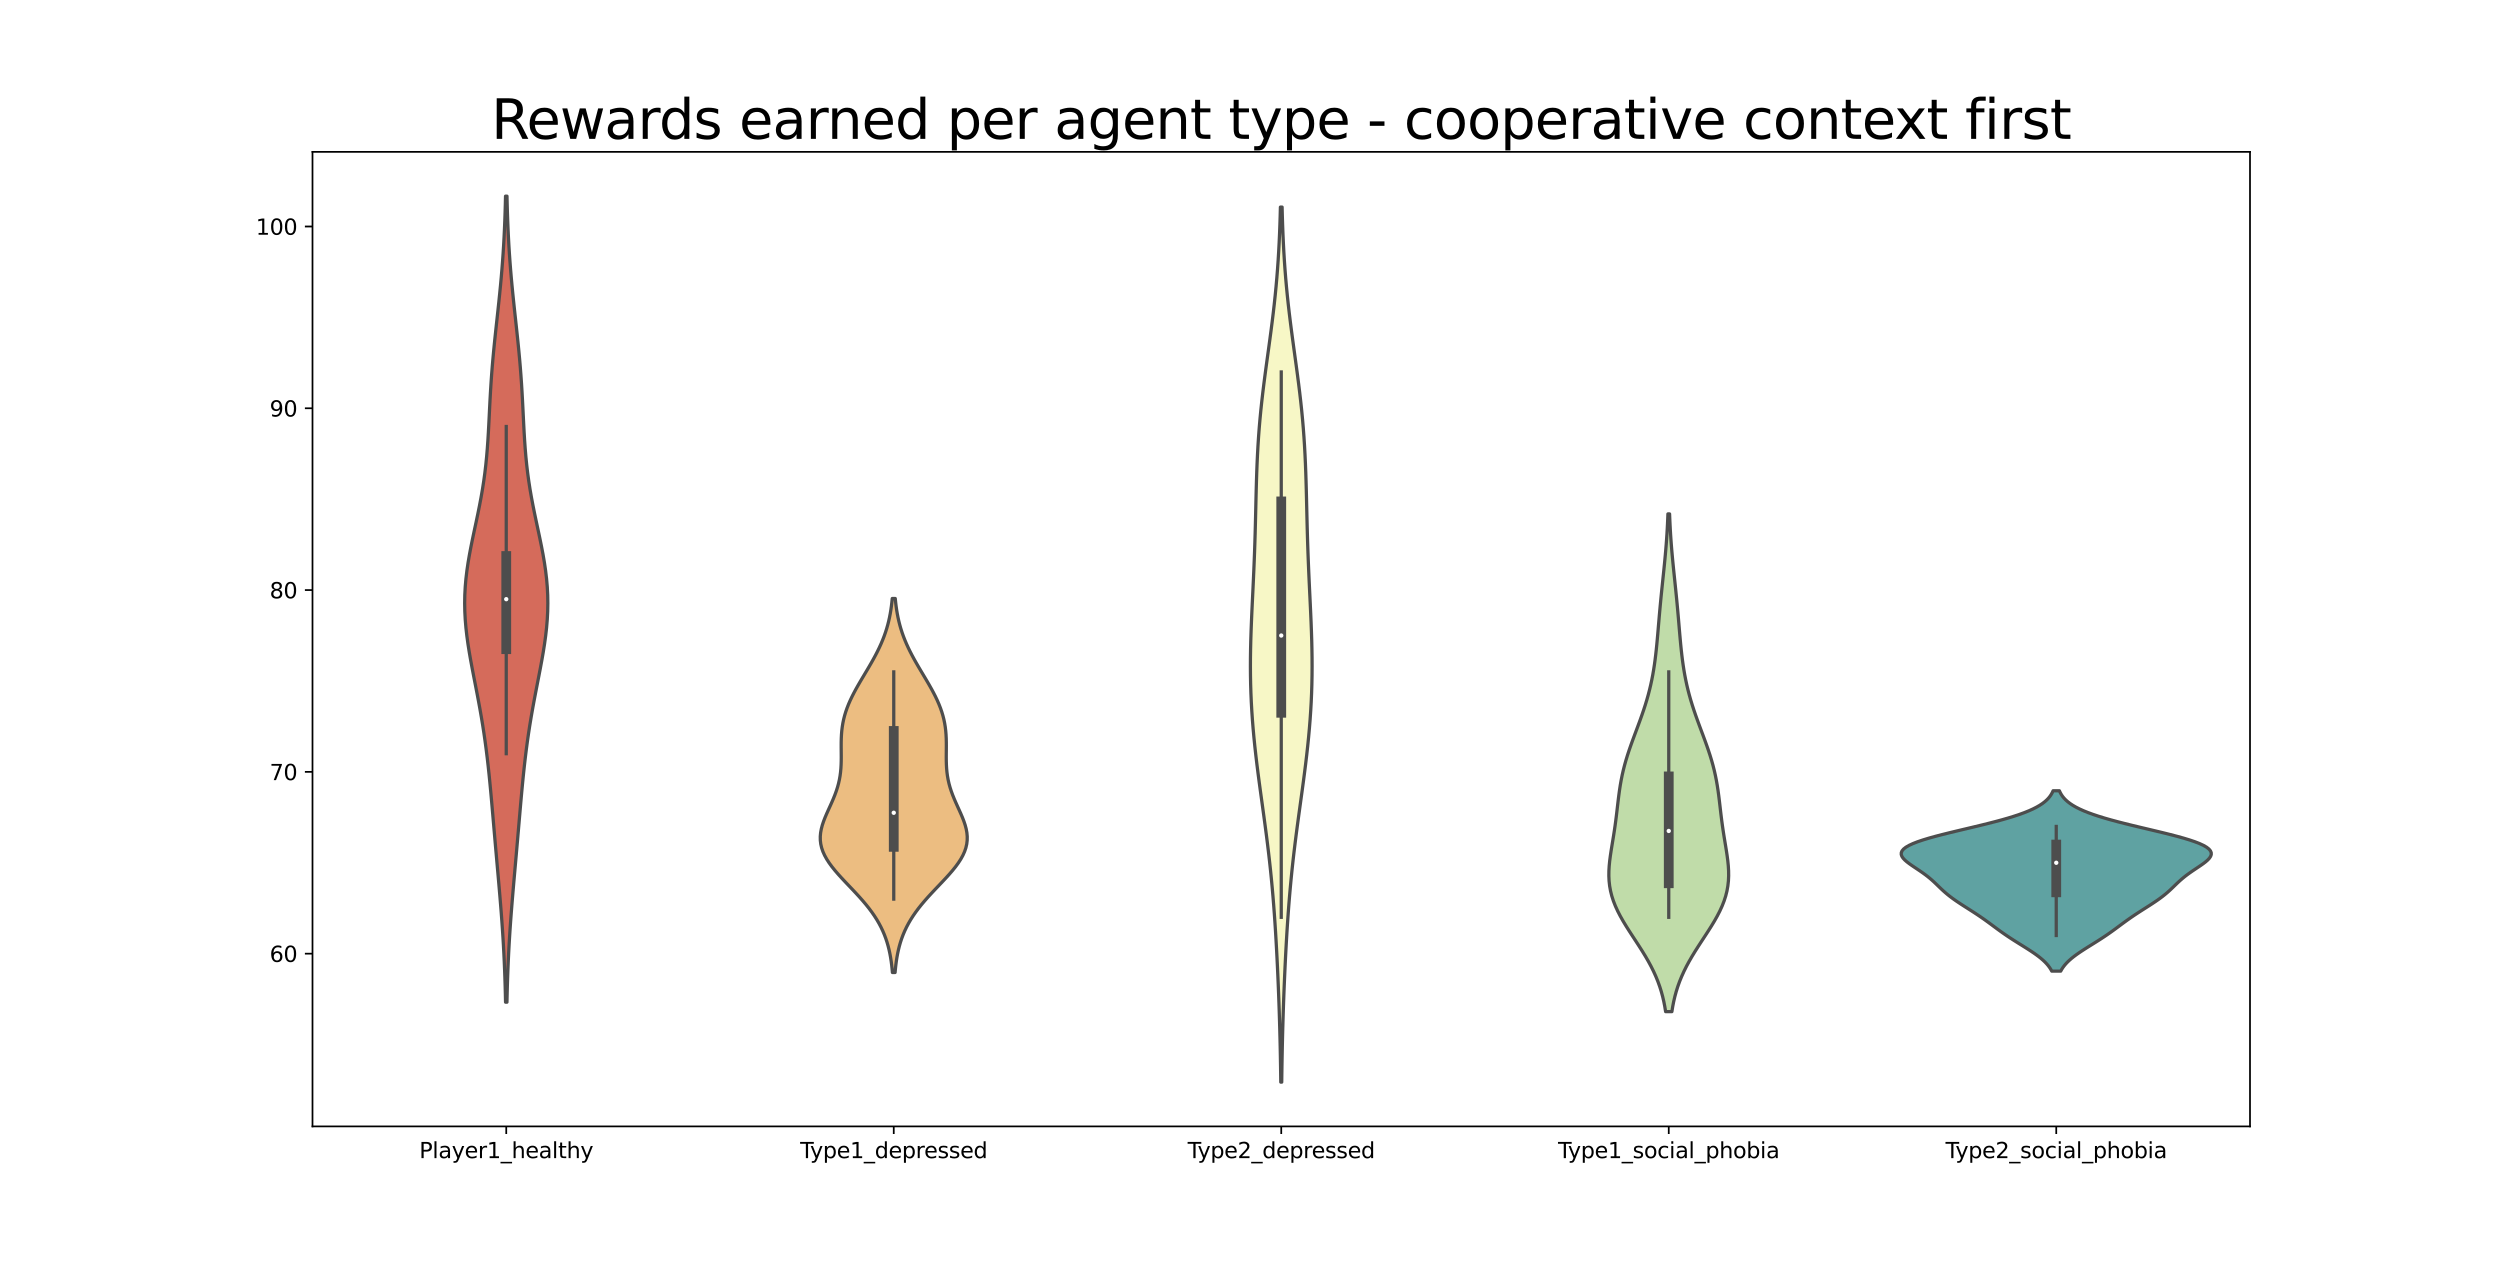 <?xml version="1.0" encoding="utf-8" standalone="no"?>
<!DOCTYPE svg PUBLIC "-//W3C//DTD SVG 1.1//EN"
  "http://www.w3.org/Graphics/SVG/1.1/DTD/svg11.dtd">
<svg height="582.48pt" version="1.1" viewBox="0 0 1150.56 582.48" width="1150.56pt" xmlns="http://www.w3.org/2000/svg" xmlns:xlink="http://www.w3.org/1999/xlink">
 <defs>
  <style type="text/css">*{stroke-linecap:butt;stroke-linejoin:round;}</style>
 </defs>
 <g id="figure_1">
  <g id="patch_1">
   <path d="M 0 582.48 
L 1150.56 582.48 
L 1150.56 0 
L 0 0 
z
" style="fill:#ffffff;"/>
  </g>
  <g id="axes_1">
   <g id="patch_2">
    <path d="M 143.82 518.407 
L 1035.504 518.407 
L 1035.504 69.898 
L 143.82 69.898 
z
" style="fill:#ffffff;"/>
   </g>
   <g id="PolyCollection_1">
    <defs>
     <path d="M 233.311 -121.259 
L 232.665 -121.259 
L 232.581 -125.006 
L 232.481 -128.753 
L 232.363 -132.5 
L 232.225 -136.247 
L 232.067 -139.993 
L 231.887 -143.74 
L 231.685 -147.487 
L 231.462 -151.234 
L 231.218 -154.981 
L 230.955 -158.728 
L 230.674 -162.474 
L 230.377 -166.221 
L 230.067 -169.968 
L 229.747 -173.715 
L 229.421 -177.462 
L 229.09 -181.209 
L 228.757 -184.955 
L 228.425 -188.702 
L 228.094 -192.449 
L 227.767 -196.196 
L 227.442 -199.943 
L 227.119 -203.69 
L 226.796 -207.436 
L 226.47 -211.183 
L 226.139 -214.93 
L 225.797 -218.677 
L 225.44 -222.424 
L 225.065 -226.171 
L 224.665 -229.917 
L 224.235 -233.664 
L 223.773 -237.411 
L 223.274 -241.158 
L 222.736 -244.905 
L 222.158 -248.652 
L 221.54 -252.398 
L 220.885 -256.145 
L 220.198 -259.892 
L 219.487 -263.639 
L 218.759 -267.386 
L 218.028 -271.133 
L 217.308 -274.879 
L 216.613 -278.626 
L 215.96 -282.373 
L 215.367 -286.12 
L 214.852 -289.867 
L 214.429 -293.614 
L 214.114 -297.36 
L 213.917 -301.107 
L 213.849 -304.854 
L 213.913 -308.601 
L 214.109 -312.348 
L 214.434 -316.095 
L 214.878 -319.841 
L 215.429 -323.588 
L 216.071 -327.335 
L 216.785 -331.082 
L 217.55 -334.829 
L 218.343 -338.576 
L 219.144 -342.322 
L 219.931 -346.069 
L 220.686 -349.816 
L 221.395 -353.563 
L 222.044 -357.31 
L 222.627 -361.057 
L 223.139 -364.803 
L 223.581 -368.55 
L 223.956 -372.297 
L 224.271 -376.044 
L 224.537 -379.791 
L 224.764 -383.538 
L 224.964 -387.284 
L 225.151 -391.031 
L 225.336 -394.778 
L 225.528 -398.525 
L 225.739 -402.272 
L 225.972 -406.018 
L 226.234 -409.765 
L 226.526 -413.512 
L 226.847 -417.259 
L 227.196 -421.006 
L 227.568 -424.753 
L 227.959 -428.499 
L 228.361 -432.246 
L 228.77 -435.993 
L 229.177 -439.74 
L 229.576 -443.487 
L 229.962 -447.234 
L 230.33 -450.98 
L 230.676 -454.727 
L 230.996 -458.474 
L 231.288 -462.221 
L 231.552 -465.968 
L 231.787 -469.715 
L 231.993 -473.461 
L 232.172 -477.208 
L 232.326 -480.955 
L 232.456 -484.702 
L 232.565 -488.449 
L 232.655 -492.196 
L 233.322 -492.196 
L 233.322 -492.196 
L 233.412 -488.449 
L 233.521 -484.702 
L 233.651 -480.955 
L 233.805 -477.208 
L 233.984 -473.461 
L 234.19 -469.715 
L 234.425 -465.968 
L 234.689 -462.221 
L 234.981 -458.474 
L 235.301 -454.727 
L 235.647 -450.98 
L 236.014 -447.234 
L 236.401 -443.487 
L 236.8 -439.74 
L 237.207 -435.993 
L 237.615 -432.246 
L 238.018 -428.499 
L 238.408 -424.753 
L 238.781 -421.006 
L 239.13 -417.259 
L 239.451 -413.512 
L 239.743 -409.765 
L 240.005 -406.018 
L 240.238 -402.272 
L 240.448 -398.525 
L 240.641 -394.778 
L 240.826 -391.031 
L 241.013 -387.284 
L 241.213 -383.538 
L 241.44 -379.791 
L 241.706 -376.044 
L 242.021 -372.297 
L 242.396 -368.55 
L 242.838 -364.803 
L 243.35 -361.057 
L 243.932 -357.31 
L 244.582 -353.563 
L 245.29 -349.816 
L 246.046 -346.069 
L 246.833 -342.322 
L 247.634 -338.576 
L 248.427 -334.829 
L 249.192 -331.082 
L 249.905 -327.335 
L 250.548 -323.588 
L 251.099 -319.841 
L 251.543 -316.095 
L 251.868 -312.348 
L 252.064 -308.601 
L 252.128 -304.854 
L 252.059 -301.107 
L 251.863 -297.36 
L 251.548 -293.614 
L 251.125 -289.867 
L 250.609 -286.12 
L 250.017 -282.373 
L 249.364 -278.626 
L 248.669 -274.879 
L 247.948 -271.133 
L 247.217 -267.386 
L 246.49 -263.639 
L 245.779 -259.892 
L 245.092 -256.145 
L 244.437 -252.398 
L 243.819 -248.652 
L 243.241 -244.905 
L 242.703 -241.158 
L 242.204 -237.411 
L 241.741 -233.664 
L 241.312 -229.917 
L 240.912 -226.171 
L 240.536 -222.424 
L 240.18 -218.677 
L 239.838 -214.93 
L 239.506 -211.183 
L 239.181 -207.436 
L 238.858 -203.69 
L 238.535 -199.943 
L 238.21 -196.196 
L 237.882 -192.449 
L 237.552 -188.702 
L 237.22 -184.955 
L 236.887 -181.209 
L 236.556 -177.462 
L 236.229 -173.715 
L 235.91 -169.968 
L 235.6 -166.221 
L 235.303 -162.474 
L 235.022 -158.728 
L 234.758 -154.981 
L 234.514 -151.234 
L 234.291 -147.487 
L 234.09 -143.74 
L 233.91 -139.993 
L 233.752 -136.247 
L 233.614 -132.5 
L 233.496 -128.753 
L 233.396 -125.006 
L 233.311 -121.259 
z
" id="m9f1ac0d625" style="stroke:#4d4d4d;stroke-width:1.5;"/>
    </defs>
    <g clip-path="url(#p96edc20753)">
     <use style="fill:#d56b5b;stroke:#4d4d4d;stroke-width:1.5;" x="0" xlink:href="#m9f1ac0d625" y="582.48"/>
    </g>
   </g>
   <g id="PolyCollection_2">
    <defs>
     <path d="M 411.94 -134.917 
L 410.71 -134.917 
L 410.553 -136.655 
L 410.363 -138.394 
L 410.135 -140.132 
L 409.864 -141.871 
L 409.544 -143.609 
L 409.17 -145.348 
L 408.736 -147.086 
L 408.235 -148.825 
L 407.661 -150.563 
L 407.009 -152.302 
L 406.272 -154.04 
L 405.447 -155.779 
L 404.529 -157.517 
L 403.515 -159.256 
L 402.405 -160.994 
L 401.198 -162.733 
L 399.898 -164.471 
L 398.51 -166.21 
L 397.041 -167.948 
L 395.503 -169.687 
L 393.909 -171.425 
L 392.276 -173.164 
L 390.622 -174.902 
L 388.971 -176.641 
L 387.346 -178.379 
L 385.771 -180.118 
L 384.272 -181.856 
L 382.874 -183.595 
L 381.601 -185.333 
L 380.474 -187.072 
L 379.512 -188.81 
L 378.729 -190.549 
L 378.135 -192.287 
L 377.735 -194.026 
L 377.528 -195.764 
L 377.509 -197.503 
L 377.666 -199.241 
L 377.984 -200.98 
L 378.443 -202.718 
L 379.021 -204.457 
L 379.691 -206.195 
L 380.428 -207.934 
L 381.204 -209.672 
L 381.995 -211.411 
L 382.776 -213.149 
L 383.525 -214.888 
L 384.224 -216.626 
L 384.859 -218.365 
L 385.419 -220.103 
L 385.898 -221.842 
L 386.292 -223.58 
L 386.603 -225.318 
L 386.835 -227.057 
L 386.996 -228.795 
L 387.096 -230.534 
L 387.146 -232.272 
L 387.159 -234.011 
L 387.15 -235.749 
L 387.134 -237.488 
L 387.123 -239.226 
L 387.133 -240.965 
L 387.177 -242.703 
L 387.265 -244.442 
L 387.41 -246.18 
L 387.62 -247.919 
L 387.903 -249.657 
L 388.262 -251.396 
L 388.703 -253.134 
L 389.225 -254.873 
L 389.829 -256.611 
L 390.511 -258.35 
L 391.266 -260.088 
L 392.09 -261.827 
L 392.973 -263.565 
L 393.908 -265.304 
L 394.884 -267.042 
L 395.891 -268.781 
L 396.918 -270.519 
L 397.956 -272.258 
L 398.993 -273.996 
L 400.018 -275.735 
L 401.023 -277.473 
L 401.999 -279.212 
L 402.938 -280.95 
L 403.833 -282.689 
L 404.678 -284.427 
L 405.47 -286.166 
L 406.204 -287.904 
L 406.879 -289.643 
L 407.495 -291.381 
L 408.051 -293.12 
L 408.548 -294.858 
L 408.988 -296.597 
L 409.375 -298.335 
L 409.712 -300.074 
L 410.001 -301.812 
L 410.248 -303.551 
L 410.457 -305.289 
L 410.631 -307.028 
L 412.019 -307.028 
L 412.019 -307.028 
L 412.194 -305.289 
L 412.402 -303.551 
L 412.649 -301.812 
L 412.939 -300.074 
L 413.275 -298.335 
L 413.662 -296.597 
L 414.103 -294.858 
L 414.6 -293.12 
L 415.155 -291.381 
L 415.771 -289.643 
L 416.446 -287.904 
L 417.181 -286.166 
L 417.972 -284.427 
L 418.818 -282.689 
L 419.713 -280.95 
L 420.651 -279.212 
L 421.627 -277.473 
L 422.632 -275.735 
L 423.658 -273.996 
L 424.694 -272.258 
L 425.732 -270.519 
L 426.76 -268.781 
L 427.767 -267.042 
L 428.743 -265.304 
L 429.677 -263.565 
L 430.561 -261.827 
L 431.384 -260.088 
L 432.14 -258.35 
L 432.822 -256.611 
L 433.425 -254.873 
L 433.948 -253.134 
L 434.388 -251.396 
L 434.748 -249.657 
L 435.03 -247.919 
L 435.24 -246.18 
L 435.385 -244.442 
L 435.474 -242.703 
L 435.517 -240.965 
L 435.527 -239.226 
L 435.517 -237.488 
L 435.5 -235.749 
L 435.491 -234.011 
L 435.505 -232.272 
L 435.555 -230.534 
L 435.654 -228.795 
L 435.815 -227.057 
L 436.048 -225.318 
L 436.359 -223.58 
L 436.753 -221.842 
L 437.231 -220.103 
L 437.791 -218.365 
L 438.426 -216.626 
L 439.126 -214.888 
L 439.875 -213.149 
L 440.656 -211.411 
L 441.446 -209.672 
L 442.223 -207.934 
L 442.96 -206.195 
L 443.63 -204.457 
L 444.207 -202.718 
L 444.666 -200.98 
L 444.984 -199.241 
L 445.142 -197.503 
L 445.123 -195.764 
L 444.916 -194.026 
L 444.516 -192.287 
L 443.922 -190.549 
L 443.139 -188.81 
L 442.177 -187.072 
L 441.05 -185.333 
L 439.777 -183.595 
L 438.379 -181.856 
L 436.88 -180.118 
L 435.305 -178.379 
L 433.679 -176.641 
L 432.028 -174.902 
L 430.375 -173.164 
L 428.742 -171.425 
L 427.147 -169.687 
L 425.609 -167.948 
L 424.141 -166.21 
L 422.752 -164.471 
L 421.452 -162.733 
L 420.246 -160.994 
L 419.135 -159.256 
L 418.122 -157.517 
L 417.204 -155.779 
L 416.378 -154.04 
L 415.642 -152.302 
L 414.989 -150.563 
L 414.416 -148.825 
L 413.914 -147.086 
L 413.48 -145.348 
L 413.106 -143.609 
L 412.787 -141.871 
L 412.516 -140.132 
L 412.288 -138.394 
L 412.097 -136.655 
L 411.94 -134.917 
z
" id="m237500b539" style="stroke:#4d4d4d;stroke-width:1.5;"/>
    </defs>
    <g clip-path="url(#p96edc20753)">
     <use style="fill:#ecbd81;stroke:#4d4d4d;stroke-width:1.5;" x="0" xlink:href="#m237500b539" y="582.48"/>
    </g>
   </g>
   <g id="PolyCollection_3">
    <defs>
     <path d="M 589.882 -84.46 
L 589.442 -84.46 
L 589.39 -88.527 
L 589.328 -92.595 
L 589.256 -96.663 
L 589.174 -100.73 
L 589.081 -104.798 
L 588.977 -108.866 
L 588.861 -112.934 
L 588.733 -117.001 
L 588.594 -121.069 
L 588.443 -125.137 
L 588.28 -129.204 
L 588.106 -133.272 
L 587.919 -137.34 
L 587.72 -141.408 
L 587.507 -145.475 
L 587.279 -149.543 
L 587.035 -153.611 
L 586.773 -157.678 
L 586.491 -161.746 
L 586.186 -165.814 
L 585.856 -169.882 
L 585.501 -173.949 
L 585.118 -178.017 
L 584.707 -182.085 
L 584.267 -186.153 
L 583.8 -190.22 
L 583.307 -194.288 
L 582.792 -198.356 
L 582.257 -202.423 
L 581.709 -206.491 
L 581.151 -210.559 
L 580.59 -214.627 
L 580.031 -218.694 
L 579.482 -222.762 
L 578.949 -226.83 
L 578.437 -230.897 
L 577.953 -234.965 
L 577.501 -239.033 
L 577.087 -243.101 
L 576.714 -247.168 
L 576.387 -251.236 
L 576.108 -255.304 
L 575.879 -259.371 
L 575.7 -263.439 
L 575.573 -267.507 
L 575.497 -271.575 
L 575.469 -275.642 
L 575.487 -279.71 
L 575.547 -283.778 
L 575.644 -287.845 
L 575.774 -291.913 
L 575.93 -295.981 
L 576.106 -300.049 
L 576.294 -304.116 
L 576.489 -308.184 
L 576.685 -312.252 
L 576.875 -316.319 
L 577.056 -320.387 
L 577.224 -324.455 
L 577.378 -328.523 
L 577.515 -332.59 
L 577.638 -336.658 
L 577.747 -340.726 
L 577.847 -344.793 
L 577.942 -348.861 
L 578.036 -352.929 
L 578.137 -356.997 
L 578.251 -361.064 
L 578.383 -365.132 
L 578.541 -369.2 
L 578.729 -373.267 
L 578.953 -377.335 
L 579.217 -381.403 
L 579.523 -385.471 
L 579.872 -389.538 
L 580.264 -393.606 
L 580.696 -397.674 
L 581.165 -401.741 
L 581.665 -405.809 
L 582.191 -409.877 
L 582.736 -413.945 
L 583.292 -418.012 
L 583.851 -422.08 
L 584.405 -426.148 
L 584.946 -430.215 
L 585.469 -434.283 
L 585.967 -438.351 
L 586.436 -442.419 
L 586.87 -446.486 
L 587.269 -450.554 
L 587.63 -454.622 
L 587.952 -458.69 
L 588.238 -462.757 
L 588.487 -466.825 
L 588.701 -470.893 
L 588.885 -474.96 
L 589.039 -479.028 
L 589.168 -483.096 
L 589.274 -487.164 
L 590.05 -487.164 
L 590.05 -487.164 
L 590.156 -483.096 
L 590.285 -479.028 
L 590.439 -474.96 
L 590.623 -470.893 
L 590.837 -466.825 
L 591.086 -462.757 
L 591.372 -458.69 
L 591.694 -454.622 
L 592.055 -450.554 
L 592.454 -446.486 
L 592.888 -442.419 
L 593.357 -438.351 
L 593.855 -434.283 
L 594.378 -430.215 
L 594.919 -426.148 
L 595.473 -422.08 
L 596.032 -418.012 
L 596.588 -413.945 
L 597.133 -409.877 
L 597.659 -405.809 
L 598.159 -401.741 
L 598.628 -397.674 
L 599.06 -393.606 
L 599.452 -389.538 
L 599.801 -385.471 
L 600.107 -381.403 
L 600.371 -377.335 
L 600.595 -373.267 
L 600.783 -369.2 
L 600.941 -365.132 
L 601.073 -361.064 
L 601.187 -356.997 
L 601.288 -352.929 
L 601.382 -348.861 
L 601.477 -344.793 
L 601.577 -340.726 
L 601.686 -336.658 
L 601.809 -332.59 
L 601.946 -328.523 
L 602.1 -324.455 
L 602.268 -320.387 
L 602.449 -316.319 
L 602.639 -312.252 
L 602.835 -308.184 
L 603.03 -304.116 
L 603.218 -300.049 
L 603.394 -295.981 
L 603.55 -291.913 
L 603.68 -287.845 
L 603.777 -283.778 
L 603.837 -279.71 
L 603.855 -275.642 
L 603.827 -271.575 
L 603.751 -267.507 
L 603.624 -263.439 
L 603.445 -259.371 
L 603.216 -255.304 
L 602.937 -251.236 
L 602.61 -247.168 
L 602.237 -243.101 
L 601.823 -239.033 
L 601.371 -234.965 
L 600.887 -230.897 
L 600.375 -226.83 
L 599.842 -222.762 
L 599.293 -218.694 
L 598.734 -214.627 
L 598.173 -210.559 
L 597.615 -206.491 
L 597.067 -202.423 
L 596.532 -198.356 
L 596.017 -194.288 
L 595.524 -190.22 
L 595.057 -186.153 
L 594.617 -182.085 
L 594.206 -178.017 
L 593.823 -173.949 
L 593.468 -169.882 
L 593.138 -165.814 
L 592.833 -161.746 
L 592.551 -157.678 
L 592.289 -153.611 
L 592.045 -149.543 
L 591.817 -145.475 
L 591.604 -141.408 
L 591.405 -137.34 
L 591.218 -133.272 
L 591.044 -129.204 
L 590.881 -125.137 
L 590.73 -121.069 
L 590.591 -117.001 
L 590.463 -112.934 
L 590.347 -108.866 
L 590.243 -104.798 
L 590.15 -100.73 
L 590.068 -96.663 
L 589.996 -92.595 
L 589.934 -88.527 
L 589.882 -84.46 
z
" id="m125de3a470" style="stroke:#4d4d4d;stroke-width:1.5;"/>
    </defs>
    <g clip-path="url(#p96edc20753)">
     <use style="fill:#f7f7c6;stroke:#4d4d4d;stroke-width:1.5;" x="0" xlink:href="#m125de3a470" y="582.48"/>
    </g>
   </g>
   <g id="PolyCollection_4">
    <defs>
     <path d="M 769.44 -116.901 
L 766.557 -116.901 
L 766.18 -119.215 
L 765.727 -121.528 
L 765.189 -123.842 
L 764.56 -126.156 
L 763.831 -128.47 
L 762.999 -130.783 
L 762.059 -133.097 
L 761.013 -135.411 
L 759.861 -137.724 
L 758.612 -140.038 
L 757.274 -142.352 
L 755.863 -144.666 
L 754.394 -146.979 
L 752.889 -149.293 
L 751.372 -151.607 
L 749.868 -153.921 
L 748.403 -156.234 
L 747.004 -158.548 
L 745.696 -160.862 
L 744.504 -163.175 
L 743.445 -165.489 
L 742.538 -167.803 
L 741.791 -170.117 
L 741.21 -172.43 
L 740.794 -174.744 
L 740.538 -177.058 
L 740.43 -179.371 
L 740.455 -181.685 
L 740.594 -183.999 
L 740.824 -186.313 
L 741.124 -188.626 
L 741.471 -190.94 
L 741.846 -193.254 
L 742.228 -195.568 
L 742.605 -197.881 
L 742.965 -200.195 
L 743.303 -202.509 
L 743.615 -204.822 
L 743.906 -207.136 
L 744.181 -209.45 
L 744.448 -211.764 
L 744.719 -214.077 
L 745.007 -216.391 
L 745.322 -218.705 
L 745.677 -221.018 
L 746.082 -223.332 
L 746.543 -225.646 
L 747.066 -227.96 
L 747.652 -230.273 
L 748.301 -232.587 
L 749.008 -234.901 
L 749.766 -237.215 
L 750.567 -239.528 
L 751.401 -241.842 
L 752.256 -244.156 
L 753.12 -246.469 
L 753.982 -248.783 
L 754.829 -251.097 
L 755.652 -253.411 
L 756.443 -255.724 
L 757.193 -258.038 
L 757.896 -260.352 
L 758.55 -262.665 
L 759.151 -264.979 
L 759.7 -267.293 
L 760.196 -269.607 
L 760.642 -271.92 
L 761.041 -274.234 
L 761.398 -276.548 
L 761.716 -278.862 
L 762 -281.175 
L 762.258 -283.489 
L 762.492 -285.803 
L 762.71 -288.116 
L 762.916 -290.43 
L 763.115 -292.744 
L 763.311 -295.058 
L 763.509 -297.371 
L 763.709 -299.685 
L 763.916 -301.999 
L 764.13 -304.312 
L 764.351 -306.626 
L 764.58 -308.94 
L 764.815 -311.254 
L 765.055 -313.567 
L 765.297 -315.881 
L 765.539 -318.195 
L 765.779 -320.508 
L 766.012 -322.822 
L 766.237 -325.136 
L 766.451 -327.45 
L 766.652 -329.763 
L 766.839 -332.077 
L 767.01 -334.391 
L 767.164 -336.705 
L 767.301 -339.018 
L 767.422 -341.332 
L 767.527 -343.646 
L 767.617 -345.959 
L 768.38 -345.959 
L 768.38 -345.959 
L 768.47 -343.646 
L 768.575 -341.332 
L 768.696 -339.018 
L 768.834 -336.705 
L 768.988 -334.391 
L 769.159 -332.077 
L 769.345 -329.763 
L 769.546 -327.45 
L 769.76 -325.136 
L 769.986 -322.822 
L 770.219 -320.508 
L 770.458 -318.195 
L 770.7 -315.881 
L 770.942 -313.567 
L 771.182 -311.254 
L 771.417 -308.94 
L 771.646 -306.626 
L 771.868 -304.312 
L 772.082 -301.999 
L 772.288 -299.685 
L 772.489 -297.371 
L 772.686 -295.058 
L 772.882 -292.744 
L 773.081 -290.43 
L 773.287 -288.116 
L 773.505 -285.803 
L 773.74 -283.489 
L 773.997 -281.175 
L 774.282 -278.862 
L 774.6 -276.548 
L 774.956 -274.234 
L 775.356 -271.92 
L 775.802 -269.607 
L 776.298 -267.293 
L 776.846 -264.979 
L 777.448 -262.665 
L 778.101 -260.352 
L 778.805 -258.038 
L 779.555 -255.724 
L 780.345 -253.411 
L 781.169 -251.097 
L 782.016 -248.783 
L 782.877 -246.469 
L 783.742 -244.156 
L 784.596 -241.842 
L 785.43 -239.528 
L 786.231 -237.215 
L 786.99 -234.901 
L 787.697 -232.587 
L 788.345 -230.273 
L 788.932 -227.96 
L 789.454 -225.646 
L 789.916 -223.332 
L 790.32 -221.018 
L 790.675 -218.705 
L 790.991 -216.391 
L 791.278 -214.077 
L 791.55 -211.764 
L 791.817 -209.45 
L 792.092 -207.136 
L 792.382 -204.822 
L 792.695 -202.509 
L 793.032 -200.195 
L 793.392 -197.881 
L 793.769 -195.568 
L 794.152 -193.254 
L 794.526 -190.94 
L 794.874 -188.626 
L 795.174 -186.313 
L 795.404 -183.999 
L 795.542 -181.685 
L 795.567 -179.371 
L 795.459 -177.058 
L 795.203 -174.744 
L 794.788 -172.43 
L 794.207 -170.117 
L 793.46 -167.803 
L 792.552 -165.489 
L 791.494 -163.175 
L 790.301 -160.862 
L 788.994 -158.548 
L 787.595 -156.234 
L 786.13 -153.921 
L 784.625 -151.607 
L 783.108 -149.293 
L 781.604 -146.979 
L 780.135 -144.666 
L 778.723 -142.352 
L 777.386 -140.038 
L 776.136 -137.724 
L 774.985 -135.411 
L 773.938 -133.097 
L 772.999 -130.783 
L 772.166 -128.47 
L 771.438 -126.156 
L 770.808 -123.842 
L 770.271 -121.528 
L 769.818 -119.215 
L 769.44 -116.901 
z
" id="m101d27899c" style="stroke:#4d4d4d;stroke-width:1.5;"/>
    </defs>
    <g clip-path="url(#p96edc20753)">
     <use style="fill:#c0dca9;stroke:#4d4d4d;stroke-width:1.5;" x="0" xlink:href="#m101d27899c" y="582.48"/>
    </g>
   </g>
   <g id="PolyCollection_5">
    <defs>
     <path d="M 948.395 -135.542 
L 944.277 -135.542 
L 943.809 -136.381 
L 943.265 -137.219 
L 942.639 -138.058 
L 941.929 -138.896 
L 941.132 -139.735 
L 940.247 -140.573 
L 939.277 -141.412 
L 938.226 -142.25 
L 937.1 -143.089 
L 935.908 -143.927 
L 934.66 -144.766 
L 933.367 -145.605 
L 932.044 -146.443 
L 930.702 -147.282 
L 929.354 -148.12 
L 928.013 -148.959 
L 926.688 -149.797 
L 925.388 -150.636 
L 924.117 -151.474 
L 922.879 -152.313 
L 921.673 -153.151 
L 920.496 -153.99 
L 919.343 -154.828 
L 918.205 -155.667 
L 917.075 -156.505 
L 915.943 -157.344 
L 914.8 -158.182 
L 913.638 -159.021 
L 912.45 -159.859 
L 911.234 -160.698 
L 909.988 -161.536 
L 908.714 -162.375 
L 907.416 -163.213 
L 906.104 -164.052 
L 904.786 -164.89 
L 903.473 -165.729 
L 902.18 -166.567 
L 900.917 -167.406 
L 899.695 -168.244 
L 898.524 -169.083 
L 897.409 -169.921 
L 896.353 -170.76 
L 895.354 -171.598 
L 894.406 -172.437 
L 893.499 -173.276 
L 892.622 -174.114 
L 891.758 -174.953 
L 890.889 -175.791 
L 890 -176.63 
L 889.074 -177.468 
L 888.099 -178.307 
L 887.063 -179.145 
L 885.965 -179.984 
L 884.806 -180.822 
L 883.595 -181.661 
L 882.349 -182.499 
L 881.091 -183.338 
L 879.851 -184.176 
L 878.665 -185.015 
L 877.572 -185.853 
L 876.616 -186.692 
L 875.84 -187.53 
L 875.288 -188.369 
L 875.001 -189.207 
L 875.015 -190.046 
L 875.359 -190.884 
L 876.057 -191.723 
L 877.123 -192.561 
L 878.559 -193.4 
L 880.36 -194.238 
L 882.511 -195.077 
L 884.986 -195.915 
L 887.753 -196.754 
L 890.77 -197.592 
L 893.992 -198.431 
L 897.369 -199.27 
L 900.848 -200.108 
L 904.38 -200.947 
L 907.912 -201.785 
L 911.399 -202.624 
L 914.796 -203.462 
L 918.067 -204.301 
L 921.181 -205.139 
L 924.113 -205.978 
L 926.843 -206.816 
L 929.361 -207.655 
L 931.659 -208.493 
L 933.738 -209.332 
L 935.599 -210.17 
L 937.252 -211.009 
L 938.705 -211.847 
L 939.973 -212.686 
L 941.068 -213.524 
L 942.007 -214.363 
L 942.806 -215.201 
L 943.478 -216.04 
L 944.04 -216.878 
L 944.506 -217.717 
L 944.888 -218.555 
L 947.783 -218.555 
L 947.783 -218.555 
L 948.165 -217.717 
L 948.631 -216.878 
L 949.193 -216.04 
L 949.866 -215.201 
L 950.664 -214.363 
L 951.603 -213.524 
L 952.699 -212.686 
L 953.966 -211.847 
L 955.42 -211.009 
L 957.072 -210.17 
L 958.934 -209.332 
L 961.012 -208.493 
L 963.31 -207.655 
L 965.828 -206.816 
L 968.558 -205.978 
L 971.49 -205.139 
L 974.604 -204.301 
L 977.875 -203.462 
L 981.273 -202.624 
L 984.759 -201.785 
L 988.291 -200.947 
L 991.823 -200.108 
L 995.303 -199.27 
L 998.679 -198.431 
L 1001.901 -197.592 
L 1004.918 -196.754 
L 1007.685 -195.915 
L 1010.16 -195.077 
L 1012.311 -194.238 
L 1014.112 -193.4 
L 1015.549 -192.561 
L 1016.614 -191.723 
L 1017.312 -190.884 
L 1017.657 -190.046 
L 1017.67 -189.207 
L 1017.383 -188.369 
L 1016.831 -187.53 
L 1016.056 -186.692 
L 1015.099 -185.853 
L 1014.006 -185.015 
L 1012.82 -184.176 
L 1011.58 -183.338 
L 1010.322 -182.499 
L 1009.076 -181.661 
L 1007.865 -180.822 
L 1006.706 -179.984 
L 1005.608 -179.145 
L 1004.573 -178.307 
L 1003.597 -177.468 
L 1002.671 -176.63 
L 1001.782 -175.791 
L 1000.914 -174.953 
L 1000.049 -174.114 
L 999.172 -173.276 
L 998.266 -172.437 
L 997.318 -171.598 
L 996.318 -170.76 
L 995.262 -169.921 
L 994.147 -169.083 
L 992.976 -168.244 
L 991.754 -167.406 
L 990.491 -166.567 
L 989.198 -165.729 
L 987.886 -164.89 
L 986.568 -164.052 
L 985.255 -163.213 
L 983.957 -162.375 
L 982.683 -161.536 
L 981.437 -160.698 
L 980.221 -159.859 
L 979.034 -159.021 
L 977.871 -158.182 
L 976.728 -157.344 
L 975.596 -156.505 
L 974.466 -155.667 
L 973.329 -154.828 
L 972.175 -153.99 
L 970.998 -153.151 
L 969.792 -152.313 
L 968.554 -151.474 
L 967.283 -150.636 
L 965.983 -149.797 
L 964.658 -148.959 
L 963.317 -148.12 
L 961.97 -147.282 
L 960.628 -146.443 
L 959.304 -145.605 
L 958.012 -144.766 
L 956.763 -143.927 
L 955.571 -143.089 
L 954.445 -142.25 
L 953.394 -141.412 
L 952.424 -140.573 
L 951.539 -139.735 
L 950.742 -138.896 
L 950.032 -138.058 
L 949.407 -137.219 
L 948.862 -136.381 
L 948.395 -135.542 
z
" id="m8444e34dbb" style="stroke:#4d4d4d;stroke-width:1.5;"/>
    </defs>
    <g clip-path="url(#p96edc20753)">
     <use style="fill:#5fa2a2;stroke:#4d4d4d;stroke-width:1.5;" x="0" xlink:href="#m8444e34dbb" y="582.48"/>
    </g>
   </g>
   <g id="matplotlib.axis_1">
    <g id="xtick_1">
     <g id="line2d_1">
      <defs>
       <path d="M 0 0 
L 0 3.5 
" id="mb3124f4fbd" style="stroke:#000000;stroke-width:0.8;"/>
      </defs>
      <g>
       <use style="stroke:#000000;stroke-width:0.8;" x="232.988" xlink:href="#mb3124f4fbd" y="518.407"/>
      </g>
     </g>
     <g id="text_1">
      <!-- Player1_healthy -->
      <g transform="translate(192.961 533.006)scale(0.1 -0.1)">
       <defs>
        <path d="M 1259 4147 
L 1259 2394 
L 2053 2394 
Q 2494 2394 2734 2622 
Q 2975 2850 2975 3272 
Q 2975 3691 2734 3919 
Q 2494 4147 2053 4147 
L 1259 4147 
z
M 628 4666 
L 2053 4666 
Q 2838 4666 3239 4311 
Q 3641 3956 3641 3272 
Q 3641 2581 3239 2228 
Q 2838 1875 2053 1875 
L 1259 1875 
L 1259 0 
L 628 0 
L 628 4666 
z
" id="DejaVuSans-50" transform="scale(0.016)"/>
        <path d="M 603 4863 
L 1178 4863 
L 1178 0 
L 603 0 
L 603 4863 
z
" id="DejaVuSans-6c" transform="scale(0.016)"/>
        <path d="M 2194 1759 
Q 1497 1759 1228 1600 
Q 959 1441 959 1056 
Q 959 750 1161 570 
Q 1363 391 1709 391 
Q 2188 391 2477 730 
Q 2766 1069 2766 1631 
L 2766 1759 
L 2194 1759 
z
M 3341 1997 
L 3341 0 
L 2766 0 
L 2766 531 
Q 2569 213 2275 61 
Q 1981 -91 1556 -91 
Q 1019 -91 701 211 
Q 384 513 384 1019 
Q 384 1609 779 1909 
Q 1175 2209 1959 2209 
L 2766 2209 
L 2766 2266 
Q 2766 2663 2505 2880 
Q 2244 3097 1772 3097 
Q 1472 3097 1187 3025 
Q 903 2953 641 2809 
L 641 3341 
Q 956 3463 1253 3523 
Q 1550 3584 1831 3584 
Q 2591 3584 2966 3190 
Q 3341 2797 3341 1997 
z
" id="DejaVuSans-61" transform="scale(0.016)"/>
        <path d="M 2059 -325 
Q 1816 -950 1584 -1140 
Q 1353 -1331 966 -1331 
L 506 -1331 
L 506 -850 
L 844 -850 
Q 1081 -850 1212 -737 
Q 1344 -625 1503 -206 
L 1606 56 
L 191 3500 
L 800 3500 
L 1894 763 
L 2988 3500 
L 3597 3500 
L 2059 -325 
z
" id="DejaVuSans-79" transform="scale(0.016)"/>
        <path d="M 3597 1894 
L 3597 1613 
L 953 1613 
Q 991 1019 1311 708 
Q 1631 397 2203 397 
Q 2534 397 2845 478 
Q 3156 559 3463 722 
L 3463 178 
Q 3153 47 2828 -22 
Q 2503 -91 2169 -91 
Q 1331 -91 842 396 
Q 353 884 353 1716 
Q 353 2575 817 3079 
Q 1281 3584 2069 3584 
Q 2775 3584 3186 3129 
Q 3597 2675 3597 1894 
z
M 3022 2063 
Q 3016 2534 2758 2815 
Q 2500 3097 2075 3097 
Q 1594 3097 1305 2825 
Q 1016 2553 972 2059 
L 3022 2063 
z
" id="DejaVuSans-65" transform="scale(0.016)"/>
        <path d="M 2631 2963 
Q 2534 3019 2420 3045 
Q 2306 3072 2169 3072 
Q 1681 3072 1420 2755 
Q 1159 2438 1159 1844 
L 1159 0 
L 581 0 
L 581 3500 
L 1159 3500 
L 1159 2956 
Q 1341 3275 1631 3429 
Q 1922 3584 2338 3584 
Q 2397 3584 2469 3576 
Q 2541 3569 2628 3553 
L 2631 2963 
z
" id="DejaVuSans-72" transform="scale(0.016)"/>
        <path d="M 794 531 
L 1825 531 
L 1825 4091 
L 703 3866 
L 703 4441 
L 1819 4666 
L 2450 4666 
L 2450 531 
L 3481 531 
L 3481 0 
L 794 0 
L 794 531 
z
" id="DejaVuSans-31" transform="scale(0.016)"/>
        <path d="M 3263 -1063 
L 3263 -1509 
L -63 -1509 
L -63 -1063 
L 3263 -1063 
z
" id="DejaVuSans-5f" transform="scale(0.016)"/>
        <path d="M 3513 2113 
L 3513 0 
L 2938 0 
L 2938 2094 
Q 2938 2591 2744 2837 
Q 2550 3084 2163 3084 
Q 1697 3084 1428 2787 
Q 1159 2491 1159 1978 
L 1159 0 
L 581 0 
L 581 4863 
L 1159 4863 
L 1159 2956 
Q 1366 3272 1645 3428 
Q 1925 3584 2291 3584 
Q 2894 3584 3203 3211 
Q 3513 2838 3513 2113 
z
" id="DejaVuSans-68" transform="scale(0.016)"/>
        <path d="M 1172 4494 
L 1172 3500 
L 2356 3500 
L 2356 3053 
L 1172 3053 
L 1172 1153 
Q 1172 725 1289 603 
Q 1406 481 1766 481 
L 2356 481 
L 2356 0 
L 1766 0 
Q 1100 0 847 248 
Q 594 497 594 1153 
L 594 3053 
L 172 3053 
L 172 3500 
L 594 3500 
L 594 4494 
L 1172 4494 
z
" id="DejaVuSans-74" transform="scale(0.016)"/>
       </defs>
       <use xlink:href="#DejaVuSans-50"/>
       <use x="60.303" xlink:href="#DejaVuSans-6c"/>
       <use x="88.086" xlink:href="#DejaVuSans-61"/>
       <use x="149.365" xlink:href="#DejaVuSans-79"/>
       <use x="208.545" xlink:href="#DejaVuSans-65"/>
       <use x="270.068" xlink:href="#DejaVuSans-72"/>
       <use x="311.182" xlink:href="#DejaVuSans-31"/>
       <use x="374.805" xlink:href="#DejaVuSans-5f"/>
       <use x="424.805" xlink:href="#DejaVuSans-68"/>
       <use x="488.184" xlink:href="#DejaVuSans-65"/>
       <use x="549.707" xlink:href="#DejaVuSans-61"/>
       <use x="610.986" xlink:href="#DejaVuSans-6c"/>
       <use x="638.77" xlink:href="#DejaVuSans-74"/>
       <use x="677.979" xlink:href="#DejaVuSans-68"/>
       <use x="741.357" xlink:href="#DejaVuSans-79"/>
      </g>
     </g>
    </g>
    <g id="xtick_2">
     <g id="line2d_2">
      <g>
       <use style="stroke:#000000;stroke-width:0.8;" x="411.325" xlink:href="#mb3124f4fbd" y="518.407"/>
      </g>
     </g>
     <g id="text_2">
      <!-- Type1_depressed -->
      <g transform="translate(368.256 533.006)scale(0.1 -0.1)">
       <defs>
        <path d="M -19 4666 
L 3928 4666 
L 3928 4134 
L 2272 4134 
L 2272 0 
L 1638 0 
L 1638 4134 
L -19 4134 
L -19 4666 
z
" id="DejaVuSans-54" transform="scale(0.016)"/>
        <path d="M 1159 525 
L 1159 -1331 
L 581 -1331 
L 581 3500 
L 1159 3500 
L 1159 2969 
Q 1341 3281 1617 3432 
Q 1894 3584 2278 3584 
Q 2916 3584 3314 3078 
Q 3713 2572 3713 1747 
Q 3713 922 3314 415 
Q 2916 -91 2278 -91 
Q 1894 -91 1617 61 
Q 1341 213 1159 525 
z
M 3116 1747 
Q 3116 2381 2855 2742 
Q 2594 3103 2138 3103 
Q 1681 3103 1420 2742 
Q 1159 2381 1159 1747 
Q 1159 1113 1420 752 
Q 1681 391 2138 391 
Q 2594 391 2855 752 
Q 3116 1113 3116 1747 
z
" id="DejaVuSans-70" transform="scale(0.016)"/>
        <path d="M 2906 2969 
L 2906 4863 
L 3481 4863 
L 3481 0 
L 2906 0 
L 2906 525 
Q 2725 213 2448 61 
Q 2172 -91 1784 -91 
Q 1150 -91 751 415 
Q 353 922 353 1747 
Q 353 2572 751 3078 
Q 1150 3584 1784 3584 
Q 2172 3584 2448 3432 
Q 2725 3281 2906 2969 
z
M 947 1747 
Q 947 1113 1208 752 
Q 1469 391 1925 391 
Q 2381 391 2643 752 
Q 2906 1113 2906 1747 
Q 2906 2381 2643 2742 
Q 2381 3103 1925 3103 
Q 1469 3103 1208 2742 
Q 947 2381 947 1747 
z
" id="DejaVuSans-64" transform="scale(0.016)"/>
        <path d="M 2834 3397 
L 2834 2853 
Q 2591 2978 2328 3040 
Q 2066 3103 1784 3103 
Q 1356 3103 1142 2972 
Q 928 2841 928 2578 
Q 928 2378 1081 2264 
Q 1234 2150 1697 2047 
L 1894 2003 
Q 2506 1872 2764 1633 
Q 3022 1394 3022 966 
Q 3022 478 2636 193 
Q 2250 -91 1575 -91 
Q 1294 -91 989 -36 
Q 684 19 347 128 
L 347 722 
Q 666 556 975 473 
Q 1284 391 1588 391 
Q 1994 391 2212 530 
Q 2431 669 2431 922 
Q 2431 1156 2273 1281 
Q 2116 1406 1581 1522 
L 1381 1569 
Q 847 1681 609 1914 
Q 372 2147 372 2553 
Q 372 3047 722 3315 
Q 1072 3584 1716 3584 
Q 2034 3584 2315 3537 
Q 2597 3491 2834 3397 
z
" id="DejaVuSans-73" transform="scale(0.016)"/>
       </defs>
       <use xlink:href="#DejaVuSans-54"/>
       <use x="45.459" xlink:href="#DejaVuSans-79"/>
       <use x="104.639" xlink:href="#DejaVuSans-70"/>
       <use x="168.115" xlink:href="#DejaVuSans-65"/>
       <use x="229.639" xlink:href="#DejaVuSans-31"/>
       <use x="293.262" xlink:href="#DejaVuSans-5f"/>
       <use x="343.262" xlink:href="#DejaVuSans-64"/>
       <use x="406.738" xlink:href="#DejaVuSans-65"/>
       <use x="468.262" xlink:href="#DejaVuSans-70"/>
       <use x="531.738" xlink:href="#DejaVuSans-72"/>
       <use x="570.602" xlink:href="#DejaVuSans-65"/>
       <use x="632.125" xlink:href="#DejaVuSans-73"/>
       <use x="684.225" xlink:href="#DejaVuSans-73"/>
       <use x="736.324" xlink:href="#DejaVuSans-65"/>
       <use x="797.848" xlink:href="#DejaVuSans-64"/>
      </g>
     </g>
    </g>
    <g id="xtick_3">
     <g id="line2d_3">
      <g>
       <use style="stroke:#000000;stroke-width:0.8;" x="589.662" xlink:href="#mb3124f4fbd" y="518.407"/>
      </g>
     </g>
     <g id="text_3">
      <!-- Type2_depressed -->
      <g transform="translate(546.593 533.006)scale(0.1 -0.1)">
       <defs>
        <path d="M 1228 531 
L 3431 531 
L 3431 0 
L 469 0 
L 469 531 
Q 828 903 1448 1529 
Q 2069 2156 2228 2338 
Q 2531 2678 2651 2914 
Q 2772 3150 2772 3378 
Q 2772 3750 2511 3984 
Q 2250 4219 1831 4219 
Q 1534 4219 1204 4116 
Q 875 4013 500 3803 
L 500 4441 
Q 881 4594 1212 4672 
Q 1544 4750 1819 4750 
Q 2544 4750 2975 4387 
Q 3406 4025 3406 3419 
Q 3406 3131 3298 2873 
Q 3191 2616 2906 2266 
Q 2828 2175 2409 1742 
Q 1991 1309 1228 531 
z
" id="DejaVuSans-32" transform="scale(0.016)"/>
       </defs>
       <use xlink:href="#DejaVuSans-54"/>
       <use x="45.459" xlink:href="#DejaVuSans-79"/>
       <use x="104.639" xlink:href="#DejaVuSans-70"/>
       <use x="168.115" xlink:href="#DejaVuSans-65"/>
       <use x="229.639" xlink:href="#DejaVuSans-32"/>
       <use x="293.262" xlink:href="#DejaVuSans-5f"/>
       <use x="343.262" xlink:href="#DejaVuSans-64"/>
       <use x="406.738" xlink:href="#DejaVuSans-65"/>
       <use x="468.262" xlink:href="#DejaVuSans-70"/>
       <use x="531.738" xlink:href="#DejaVuSans-72"/>
       <use x="570.602" xlink:href="#DejaVuSans-65"/>
       <use x="632.125" xlink:href="#DejaVuSans-73"/>
       <use x="684.225" xlink:href="#DejaVuSans-73"/>
       <use x="736.324" xlink:href="#DejaVuSans-65"/>
       <use x="797.848" xlink:href="#DejaVuSans-64"/>
      </g>
     </g>
    </g>
    <g id="xtick_4">
     <g id="line2d_4">
      <g>
       <use style="stroke:#000000;stroke-width:0.8;" x="767.999" xlink:href="#mb3124f4fbd" y="518.407"/>
      </g>
     </g>
     <g id="text_4">
      <!-- Type1_social_phobia -->
      <g transform="translate(717.05 533.006)scale(0.1 -0.1)">
       <defs>
        <path d="M 1959 3097 
Q 1497 3097 1228 2736 
Q 959 2375 959 1747 
Q 959 1119 1226 758 
Q 1494 397 1959 397 
Q 2419 397 2687 759 
Q 2956 1122 2956 1747 
Q 2956 2369 2687 2733 
Q 2419 3097 1959 3097 
z
M 1959 3584 
Q 2709 3584 3137 3096 
Q 3566 2609 3566 1747 
Q 3566 888 3137 398 
Q 2709 -91 1959 -91 
Q 1206 -91 779 398 
Q 353 888 353 1747 
Q 353 2609 779 3096 
Q 1206 3584 1959 3584 
z
" id="DejaVuSans-6f" transform="scale(0.016)"/>
        <path d="M 3122 3366 
L 3122 2828 
Q 2878 2963 2633 3030 
Q 2388 3097 2138 3097 
Q 1578 3097 1268 2742 
Q 959 2388 959 1747 
Q 959 1106 1268 751 
Q 1578 397 2138 397 
Q 2388 397 2633 464 
Q 2878 531 3122 666 
L 3122 134 
Q 2881 22 2623 -34 
Q 2366 -91 2075 -91 
Q 1284 -91 818 406 
Q 353 903 353 1747 
Q 353 2603 823 3093 
Q 1294 3584 2113 3584 
Q 2378 3584 2631 3529 
Q 2884 3475 3122 3366 
z
" id="DejaVuSans-63" transform="scale(0.016)"/>
        <path d="M 603 3500 
L 1178 3500 
L 1178 0 
L 603 0 
L 603 3500 
z
M 603 4863 
L 1178 4863 
L 1178 4134 
L 603 4134 
L 603 4863 
z
" id="DejaVuSans-69" transform="scale(0.016)"/>
        <path d="M 3116 1747 
Q 3116 2381 2855 2742 
Q 2594 3103 2138 3103 
Q 1681 3103 1420 2742 
Q 1159 2381 1159 1747 
Q 1159 1113 1420 752 
Q 1681 391 2138 391 
Q 2594 391 2855 752 
Q 3116 1113 3116 1747 
z
M 1159 2969 
Q 1341 3281 1617 3432 
Q 1894 3584 2278 3584 
Q 2916 3584 3314 3078 
Q 3713 2572 3713 1747 
Q 3713 922 3314 415 
Q 2916 -91 2278 -91 
Q 1894 -91 1617 61 
Q 1341 213 1159 525 
L 1159 0 
L 581 0 
L 581 4863 
L 1159 4863 
L 1159 2969 
z
" id="DejaVuSans-62" transform="scale(0.016)"/>
       </defs>
       <use xlink:href="#DejaVuSans-54"/>
       <use x="45.459" xlink:href="#DejaVuSans-79"/>
       <use x="104.639" xlink:href="#DejaVuSans-70"/>
       <use x="168.115" xlink:href="#DejaVuSans-65"/>
       <use x="229.639" xlink:href="#DejaVuSans-31"/>
       <use x="293.262" xlink:href="#DejaVuSans-5f"/>
       <use x="343.262" xlink:href="#DejaVuSans-73"/>
       <use x="395.361" xlink:href="#DejaVuSans-6f"/>
       <use x="456.543" xlink:href="#DejaVuSans-63"/>
       <use x="511.523" xlink:href="#DejaVuSans-69"/>
       <use x="539.307" xlink:href="#DejaVuSans-61"/>
       <use x="600.586" xlink:href="#DejaVuSans-6c"/>
       <use x="628.369" xlink:href="#DejaVuSans-5f"/>
       <use x="678.369" xlink:href="#DejaVuSans-70"/>
       <use x="741.846" xlink:href="#DejaVuSans-68"/>
       <use x="805.225" xlink:href="#DejaVuSans-6f"/>
       <use x="866.406" xlink:href="#DejaVuSans-62"/>
       <use x="929.883" xlink:href="#DejaVuSans-69"/>
       <use x="957.666" xlink:href="#DejaVuSans-61"/>
      </g>
     </g>
    </g>
    <g id="xtick_5">
     <g id="line2d_5">
      <g>
       <use style="stroke:#000000;stroke-width:0.8;" x="946.336" xlink:href="#mb3124f4fbd" y="518.407"/>
      </g>
     </g>
     <g id="text_5">
      <!-- Type2_social_phobia -->
      <g transform="translate(895.386 533.006)scale(0.1 -0.1)">
       <use xlink:href="#DejaVuSans-54"/>
       <use x="45.459" xlink:href="#DejaVuSans-79"/>
       <use x="104.639" xlink:href="#DejaVuSans-70"/>
       <use x="168.115" xlink:href="#DejaVuSans-65"/>
       <use x="229.639" xlink:href="#DejaVuSans-32"/>
       <use x="293.262" xlink:href="#DejaVuSans-5f"/>
       <use x="343.262" xlink:href="#DejaVuSans-73"/>
       <use x="395.361" xlink:href="#DejaVuSans-6f"/>
       <use x="456.543" xlink:href="#DejaVuSans-63"/>
       <use x="511.523" xlink:href="#DejaVuSans-69"/>
       <use x="539.307" xlink:href="#DejaVuSans-61"/>
       <use x="600.586" xlink:href="#DejaVuSans-6c"/>
       <use x="628.369" xlink:href="#DejaVuSans-5f"/>
       <use x="678.369" xlink:href="#DejaVuSans-70"/>
       <use x="741.846" xlink:href="#DejaVuSans-68"/>
       <use x="805.225" xlink:href="#DejaVuSans-6f"/>
       <use x="866.406" xlink:href="#DejaVuSans-62"/>
       <use x="929.883" xlink:href="#DejaVuSans-69"/>
       <use x="957.666" xlink:href="#DejaVuSans-61"/>
      </g>
     </g>
    </g>
   </g>
   <g id="matplotlib.axis_2">
    <g id="ytick_1">
     <g id="line2d_6">
      <defs>
       <path d="M 0 0 
L -3.5 0 
" id="m5a7fa51170" style="stroke:#000000;stroke-width:0.8;"/>
      </defs>
      <g>
       <use style="stroke:#000000;stroke-width:0.8;" x="143.82" xlink:href="#m5a7fa51170" y="438.897"/>
      </g>
     </g>
     <g id="text_6">
      <!-- 60 -->
      <g transform="translate(124.095 442.696)scale(0.1 -0.1)">
       <defs>
        <path d="M 2113 2584 
Q 1688 2584 1439 2293 
Q 1191 2003 1191 1497 
Q 1191 994 1439 701 
Q 1688 409 2113 409 
Q 2538 409 2786 701 
Q 3034 994 3034 1497 
Q 3034 2003 2786 2293 
Q 2538 2584 2113 2584 
z
M 3366 4563 
L 3366 3988 
Q 3128 4100 2886 4159 
Q 2644 4219 2406 4219 
Q 1781 4219 1451 3797 
Q 1122 3375 1075 2522 
Q 1259 2794 1537 2939 
Q 1816 3084 2150 3084 
Q 2853 3084 3261 2657 
Q 3669 2231 3669 1497 
Q 3669 778 3244 343 
Q 2819 -91 2113 -91 
Q 1303 -91 875 529 
Q 447 1150 447 2328 
Q 447 3434 972 4092 
Q 1497 4750 2381 4750 
Q 2619 4750 2861 4703 
Q 3103 4656 3366 4563 
z
" id="DejaVuSans-36" transform="scale(0.016)"/>
        <path d="M 2034 4250 
Q 1547 4250 1301 3770 
Q 1056 3291 1056 2328 
Q 1056 1369 1301 889 
Q 1547 409 2034 409 
Q 2525 409 2770 889 
Q 3016 1369 3016 2328 
Q 3016 3291 2770 3770 
Q 2525 4250 2034 4250 
z
M 2034 4750 
Q 2819 4750 3233 4129 
Q 3647 3509 3647 2328 
Q 3647 1150 3233 529 
Q 2819 -91 2034 -91 
Q 1250 -91 836 529 
Q 422 1150 422 2328 
Q 422 3509 836 4129 
Q 1250 4750 2034 4750 
z
" id="DejaVuSans-30" transform="scale(0.016)"/>
       </defs>
       <use xlink:href="#DejaVuSans-36"/>
       <use x="63.623" xlink:href="#DejaVuSans-30"/>
      </g>
     </g>
    </g>
    <g id="ytick_2">
     <g id="line2d_7">
      <g>
       <use style="stroke:#000000;stroke-width:0.8;" x="143.82" xlink:href="#m5a7fa51170" y="355.233"/>
      </g>
     </g>
     <g id="text_7">
      <!-- 70 -->
      <g transform="translate(124.095 359.032)scale(0.1 -0.1)">
       <defs>
        <path d="M 525 4666 
L 3525 4666 
L 3525 4397 
L 1831 0 
L 1172 0 
L 2766 4134 
L 525 4134 
L 525 4666 
z
" id="DejaVuSans-37" transform="scale(0.016)"/>
       </defs>
       <use xlink:href="#DejaVuSans-37"/>
       <use x="63.623" xlink:href="#DejaVuSans-30"/>
      </g>
     </g>
    </g>
    <g id="ytick_3">
     <g id="line2d_8">
      <g>
       <use style="stroke:#000000;stroke-width:0.8;" x="143.82" xlink:href="#m5a7fa51170" y="271.569"/>
      </g>
     </g>
     <g id="text_8">
      <!-- 80 -->
      <g transform="translate(124.095 275.369)scale(0.1 -0.1)">
       <defs>
        <path d="M 2034 2216 
Q 1584 2216 1326 1975 
Q 1069 1734 1069 1313 
Q 1069 891 1326 650 
Q 1584 409 2034 409 
Q 2484 409 2743 651 
Q 3003 894 3003 1313 
Q 3003 1734 2745 1975 
Q 2488 2216 2034 2216 
z
M 1403 2484 
Q 997 2584 770 2862 
Q 544 3141 544 3541 
Q 544 4100 942 4425 
Q 1341 4750 2034 4750 
Q 2731 4750 3128 4425 
Q 3525 4100 3525 3541 
Q 3525 3141 3298 2862 
Q 3072 2584 2669 2484 
Q 3125 2378 3379 2068 
Q 3634 1759 3634 1313 
Q 3634 634 3220 271 
Q 2806 -91 2034 -91 
Q 1263 -91 848 271 
Q 434 634 434 1313 
Q 434 1759 690 2068 
Q 947 2378 1403 2484 
z
M 1172 3481 
Q 1172 3119 1398 2916 
Q 1625 2713 2034 2713 
Q 2441 2713 2670 2916 
Q 2900 3119 2900 3481 
Q 2900 3844 2670 4047 
Q 2441 4250 2034 4250 
Q 1625 4250 1398 4047 
Q 1172 3844 1172 3481 
z
" id="DejaVuSans-38" transform="scale(0.016)"/>
       </defs>
       <use xlink:href="#DejaVuSans-38"/>
       <use x="63.623" xlink:href="#DejaVuSans-30"/>
      </g>
     </g>
    </g>
    <g id="ytick_4">
     <g id="line2d_9">
      <g>
       <use style="stroke:#000000;stroke-width:0.8;" x="143.82" xlink:href="#m5a7fa51170" y="187.906"/>
      </g>
     </g>
     <g id="text_9">
      <!-- 90 -->
      <g transform="translate(124.095 191.705)scale(0.1 -0.1)">
       <defs>
        <path d="M 703 97 
L 703 672 
Q 941 559 1184 500 
Q 1428 441 1663 441 
Q 2288 441 2617 861 
Q 2947 1281 2994 2138 
Q 2813 1869 2534 1725 
Q 2256 1581 1919 1581 
Q 1219 1581 811 2004 
Q 403 2428 403 3163 
Q 403 3881 828 4315 
Q 1253 4750 1959 4750 
Q 2769 4750 3195 4129 
Q 3622 3509 3622 2328 
Q 3622 1225 3098 567 
Q 2575 -91 1691 -91 
Q 1453 -91 1209 -44 
Q 966 3 703 97 
z
M 1959 2075 
Q 2384 2075 2632 2365 
Q 2881 2656 2881 3163 
Q 2881 3666 2632 3958 
Q 2384 4250 1959 4250 
Q 1534 4250 1286 3958 
Q 1038 3666 1038 3163 
Q 1038 2656 1286 2365 
Q 1534 2075 1959 2075 
z
" id="DejaVuSans-39" transform="scale(0.016)"/>
       </defs>
       <use xlink:href="#DejaVuSans-39"/>
       <use x="63.623" xlink:href="#DejaVuSans-30"/>
      </g>
     </g>
    </g>
    <g id="ytick_5">
     <g id="line2d_10">
      <g>
       <use style="stroke:#000000;stroke-width:0.8;" x="143.82" xlink:href="#m5a7fa51170" y="104.242"/>
      </g>
     </g>
     <g id="text_10">
      <!-- 100 -->
      <g transform="translate(117.733 108.041)scale(0.1 -0.1)">
       <use xlink:href="#DejaVuSans-31"/>
       <use x="63.623" xlink:href="#DejaVuSans-30"/>
       <use x="127.246" xlink:href="#DejaVuSans-30"/>
      </g>
     </g>
    </g>
   </g>
   <g id="line2d_11">
    <path clip-path="url(#p96edc20753)" d="M 232.988 346.867 
L 232.988 196.272 
" style="fill:none;stroke:#4d4d4d;stroke-linecap:square;stroke-width:1.5;"/>
   </g>
   <g id="line2d_12">
    <path clip-path="url(#p96edc20753)" d="M 232.988 298.76 
L 232.988 255.882 
" style="fill:none;stroke:#4d4d4d;stroke-linecap:square;stroke-width:4.5;"/>
   </g>
   <g id="line2d_13">
    <path clip-path="url(#p96edc20753)" d="M 411.325 413.798 
L 411.325 309.218 
" style="fill:none;stroke:#4d4d4d;stroke-linecap:square;stroke-width:1.5;"/>
   </g>
   <g id="line2d_14">
    <path clip-path="url(#p96edc20753)" d="M 411.325 389.744 
L 411.325 336.409 
" style="fill:none;stroke:#4d4d4d;stroke-linecap:square;stroke-width:4.5;"/>
   </g>
   <g id="line2d_15">
    <path clip-path="url(#p96edc20753)" d="M 589.662 422.164 
L 589.662 171.173 
" style="fill:none;stroke:#4d4d4d;stroke-linecap:square;stroke-width:1.5;"/>
   </g>
   <g id="line2d_16">
    <path clip-path="url(#p96edc20753)" d="M 589.662 328.042 
L 589.662 230.783 
" style="fill:none;stroke:#4d4d4d;stroke-linecap:square;stroke-width:4.5;"/>
   </g>
   <g id="line2d_17">
    <path clip-path="url(#p96edc20753)" d="M 767.999 422.164 
L 767.999 309.218 
" style="fill:none;stroke:#4d4d4d;stroke-linecap:square;stroke-width:1.5;"/>
   </g>
   <g id="line2d_18">
    <path clip-path="url(#p96edc20753)" d="M 767.999 406.477 
L 767.999 357.325 
" style="fill:none;stroke:#4d4d4d;stroke-linecap:square;stroke-width:4.5;"/>
   </g>
   <g id="line2d_19">
    <path clip-path="url(#p96edc20753)" d="M 946.336 430.53 
L 946.336 380.332 
" style="fill:none;stroke:#4d4d4d;stroke-linecap:square;stroke-width:1.5;"/>
   </g>
   <g id="line2d_20">
    <path clip-path="url(#p96edc20753)" d="M 946.336 410.66 
L 946.336 388.698 
" style="fill:none;stroke:#4d4d4d;stroke-linecap:square;stroke-width:4.5;"/>
   </g>
   <g id="patch_3">
    <path d="M 143.82 518.407 
L 143.82 69.898 
" style="fill:none;stroke:#000000;stroke-linecap:square;stroke-linejoin:miter;stroke-width:0.8;"/>
   </g>
   <g id="patch_4">
    <path d="M 1035.504 518.407 
L 1035.504 69.898 
" style="fill:none;stroke:#000000;stroke-linecap:square;stroke-linejoin:miter;stroke-width:0.8;"/>
   </g>
   <g id="patch_5">
    <path d="M 143.82 518.407 
L 1035.504 518.407 
" style="fill:none;stroke:#000000;stroke-linecap:square;stroke-linejoin:miter;stroke-width:0.8;"/>
   </g>
   <g id="patch_6">
    <path d="M 143.82 69.898 
L 1035.504 69.898 
" style="fill:none;stroke:#000000;stroke-linecap:square;stroke-linejoin:miter;stroke-width:0.8;"/>
   </g>
   <g id="PathCollection_1">
    <defs>
     <path d="M 0 1.5 
C 0.398 1.5 0.779 1.342 1.061 1.061 
C 1.342 0.779 1.5 0.398 1.5 0 
C 1.5 -0.398 1.342 -0.779 1.061 -1.061 
C 0.779 -1.342 0.398 -1.5 0 -1.5 
C -0.398 -1.5 -0.779 -1.342 -1.061 -1.061 
C -1.342 -0.779 -1.5 -0.398 -1.5 0 
C -1.5 0.398 -1.342 0.779 -1.061 1.061 
C -0.779 1.342 -0.398 1.5 0 1.5 
z
" id="m00f24197a1" style="stroke:#4d4d4d;"/>
    </defs>
    <g clip-path="url(#p96edc20753)">
     <use style="fill:#ffffff;stroke:#4d4d4d;" x="232.988" xlink:href="#m00f24197a1" y="275.753"/>
    </g>
   </g>
   <g id="PathCollection_2">
    <g clip-path="url(#p96edc20753)">
     <use style="fill:#ffffff;stroke:#4d4d4d;" x="411.325" xlink:href="#m00f24197a1" y="374.057"/>
    </g>
   </g>
   <g id="PathCollection_3">
    <g clip-path="url(#p96edc20753)">
     <use style="fill:#ffffff;stroke:#4d4d4d;" x="589.662" xlink:href="#m00f24197a1" y="292.485"/>
    </g>
   </g>
   <g id="PathCollection_4">
    <g clip-path="url(#p96edc20753)">
     <use style="fill:#ffffff;stroke:#4d4d4d;" x="767.999" xlink:href="#m00f24197a1" y="382.424"/>
    </g>
   </g>
   <g id="PathCollection_5">
    <g clip-path="url(#p96edc20753)">
     <use style="fill:#ffffff;stroke:#4d4d4d;" x="946.336" xlink:href="#m00f24197a1" y="397.065"/>
    </g>
   </g>
   <g id="text_11">
    <!-- Rewards earned per agent type - cooperative context first -->
    <g transform="translate(226.088 63.898)scale(0.25 -0.25)">
     <defs>
      <path d="M 2841 2188 
Q 3044 2119 3236 1894 
Q 3428 1669 3622 1275 
L 4263 0 
L 3584 0 
L 2988 1197 
Q 2756 1666 2539 1819 
Q 2322 1972 1947 1972 
L 1259 1972 
L 1259 0 
L 628 0 
L 628 4666 
L 2053 4666 
Q 2853 4666 3247 4331 
Q 3641 3997 3641 3322 
Q 3641 2881 3436 2590 
Q 3231 2300 2841 2188 
z
M 1259 4147 
L 1259 2491 
L 2053 2491 
Q 2509 2491 2742 2702 
Q 2975 2913 2975 3322 
Q 2975 3731 2742 3939 
Q 2509 4147 2053 4147 
L 1259 4147 
z
" id="DejaVuSans-52" transform="scale(0.016)"/>
      <path d="M 269 3500 
L 844 3500 
L 1563 769 
L 2278 3500 
L 2956 3500 
L 3675 769 
L 4391 3500 
L 4966 3500 
L 4050 0 
L 3372 0 
L 2619 2869 
L 1863 0 
L 1184 0 
L 269 3500 
z
" id="DejaVuSans-77" transform="scale(0.016)"/>
      <path id="DejaVuSans-20" transform="scale(0.016)"/>
      <path d="M 3513 2113 
L 3513 0 
L 2938 0 
L 2938 2094 
Q 2938 2591 2744 2837 
Q 2550 3084 2163 3084 
Q 1697 3084 1428 2787 
Q 1159 2491 1159 1978 
L 1159 0 
L 581 0 
L 581 3500 
L 1159 3500 
L 1159 2956 
Q 1366 3272 1645 3428 
Q 1925 3584 2291 3584 
Q 2894 3584 3203 3211 
Q 3513 2838 3513 2113 
z
" id="DejaVuSans-6e" transform="scale(0.016)"/>
      <path d="M 2906 1791 
Q 2906 2416 2648 2759 
Q 2391 3103 1925 3103 
Q 1463 3103 1205 2759 
Q 947 2416 947 1791 
Q 947 1169 1205 825 
Q 1463 481 1925 481 
Q 2391 481 2648 825 
Q 2906 1169 2906 1791 
z
M 3481 434 
Q 3481 -459 3084 -895 
Q 2688 -1331 1869 -1331 
Q 1566 -1331 1297 -1286 
Q 1028 -1241 775 -1147 
L 775 -588 
Q 1028 -725 1275 -790 
Q 1522 -856 1778 -856 
Q 2344 -856 2625 -561 
Q 2906 -266 2906 331 
L 2906 616 
Q 2728 306 2450 153 
Q 2172 0 1784 0 
Q 1141 0 747 490 
Q 353 981 353 1791 
Q 353 2603 747 3093 
Q 1141 3584 1784 3584 
Q 2172 3584 2450 3431 
Q 2728 3278 2906 2969 
L 2906 3500 
L 3481 3500 
L 3481 434 
z
" id="DejaVuSans-67" transform="scale(0.016)"/>
      <path d="M 313 2009 
L 1997 2009 
L 1997 1497 
L 313 1497 
L 313 2009 
z
" id="DejaVuSans-2d" transform="scale(0.016)"/>
      <path d="M 191 3500 
L 800 3500 
L 1894 563 
L 2988 3500 
L 3597 3500 
L 2284 0 
L 1503 0 
L 191 3500 
z
" id="DejaVuSans-76" transform="scale(0.016)"/>
      <path d="M 3513 3500 
L 2247 1797 
L 3578 0 
L 2900 0 
L 1881 1375 
L 863 0 
L 184 0 
L 1544 1831 
L 300 3500 
L 978 3500 
L 1906 2253 
L 2834 3500 
L 3513 3500 
z
" id="DejaVuSans-78" transform="scale(0.016)"/>
      <path d="M 2375 4863 
L 2375 4384 
L 1825 4384 
Q 1516 4384 1395 4259 
Q 1275 4134 1275 3809 
L 1275 3500 
L 2222 3500 
L 2222 3053 
L 1275 3053 
L 1275 0 
L 697 0 
L 697 3053 
L 147 3053 
L 147 3500 
L 697 3500 
L 697 3744 
Q 697 4328 969 4595 
Q 1241 4863 1831 4863 
L 2375 4863 
z
" id="DejaVuSans-66" transform="scale(0.016)"/>
     </defs>
     <use xlink:href="#DejaVuSans-52"/>
     <use x="64.982" xlink:href="#DejaVuSans-65"/>
     <use x="126.506" xlink:href="#DejaVuSans-77"/>
     <use x="208.293" xlink:href="#DejaVuSans-61"/>
     <use x="269.572" xlink:href="#DejaVuSans-72"/>
     <use x="308.936" xlink:href="#DejaVuSans-64"/>
     <use x="372.412" xlink:href="#DejaVuSans-73"/>
     <use x="424.512" xlink:href="#DejaVuSans-20"/>
     <use x="456.299" xlink:href="#DejaVuSans-65"/>
     <use x="517.822" xlink:href="#DejaVuSans-61"/>
     <use x="579.102" xlink:href="#DejaVuSans-72"/>
     <use x="618.465" xlink:href="#DejaVuSans-6e"/>
     <use x="681.844" xlink:href="#DejaVuSans-65"/>
     <use x="743.367" xlink:href="#DejaVuSans-64"/>
     <use x="806.844" xlink:href="#DejaVuSans-20"/>
     <use x="838.631" xlink:href="#DejaVuSans-70"/>
     <use x="902.107" xlink:href="#DejaVuSans-65"/>
     <use x="963.631" xlink:href="#DejaVuSans-72"/>
     <use x="1004.744" xlink:href="#DejaVuSans-20"/>
     <use x="1036.531" xlink:href="#DejaVuSans-61"/>
     <use x="1097.811" xlink:href="#DejaVuSans-67"/>
     <use x="1161.287" xlink:href="#DejaVuSans-65"/>
     <use x="1222.811" xlink:href="#DejaVuSans-6e"/>
     <use x="1286.189" xlink:href="#DejaVuSans-74"/>
     <use x="1325.398" xlink:href="#DejaVuSans-20"/>
     <use x="1357.186" xlink:href="#DejaVuSans-74"/>
     <use x="1396.395" xlink:href="#DejaVuSans-79"/>
     <use x="1455.574" xlink:href="#DejaVuSans-70"/>
     <use x="1519.051" xlink:href="#DejaVuSans-65"/>
     <use x="1580.574" xlink:href="#DejaVuSans-20"/>
     <use x="1612.361" xlink:href="#DejaVuSans-2d"/>
     <use x="1648.445" xlink:href="#DejaVuSans-20"/>
     <use x="1680.232" xlink:href="#DejaVuSans-63"/>
     <use x="1735.213" xlink:href="#DejaVuSans-6f"/>
     <use x="1796.395" xlink:href="#DejaVuSans-6f"/>
     <use x="1857.576" xlink:href="#DejaVuSans-70"/>
     <use x="1921.053" xlink:href="#DejaVuSans-65"/>
     <use x="1982.576" xlink:href="#DejaVuSans-72"/>
     <use x="2023.689" xlink:href="#DejaVuSans-61"/>
     <use x="2084.969" xlink:href="#DejaVuSans-74"/>
     <use x="2124.178" xlink:href="#DejaVuSans-69"/>
     <use x="2151.961" xlink:href="#DejaVuSans-76"/>
     <use x="2211.141" xlink:href="#DejaVuSans-65"/>
     <use x="2272.664" xlink:href="#DejaVuSans-20"/>
     <use x="2304.451" xlink:href="#DejaVuSans-63"/>
     <use x="2359.432" xlink:href="#DejaVuSans-6f"/>
     <use x="2420.613" xlink:href="#DejaVuSans-6e"/>
     <use x="2483.992" xlink:href="#DejaVuSans-74"/>
     <use x="2523.201" xlink:href="#DejaVuSans-65"/>
     <use x="2582.975" xlink:href="#DejaVuSans-78"/>
     <use x="2642.154" xlink:href="#DejaVuSans-74"/>
     <use x="2681.363" xlink:href="#DejaVuSans-20"/>
     <use x="2713.15" xlink:href="#DejaVuSans-66"/>
     <use x="2748.355" xlink:href="#DejaVuSans-69"/>
     <use x="2776.139" xlink:href="#DejaVuSans-72"/>
     <use x="2817.252" xlink:href="#DejaVuSans-73"/>
     <use x="2869.352" xlink:href="#DejaVuSans-74"/>
    </g>
   </g>
  </g>
 </g>
 <defs>
  <clipPath id="p96edc20753">
   <rect height="448.51" width="891.684" x="143.82" y="69.898"/>
  </clipPath>
 </defs>
</svg>
